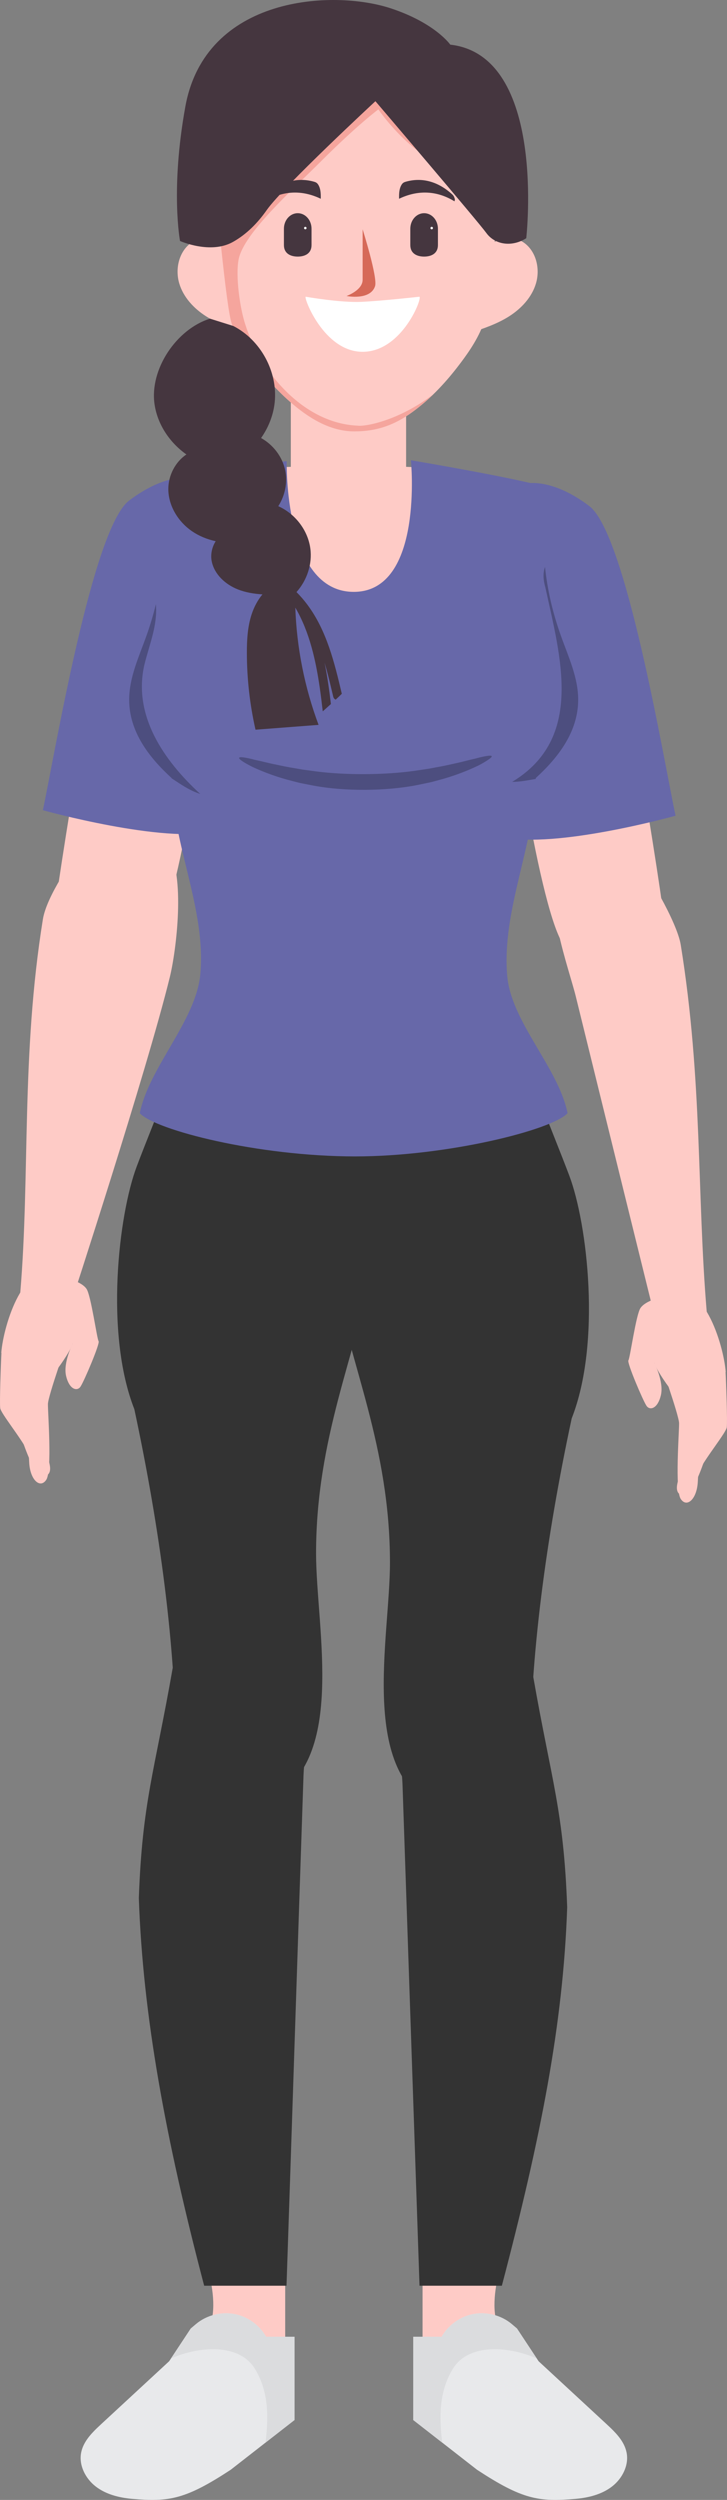 <?xml version="1.0" encoding="UTF-8"?>
<svg id="Calque_2" xmlns="http://www.w3.org/2000/svg" viewBox="0 0 809.12 2780.06">
  <rect x="0" y="0" width="809.12" height="2780.06" fill="#808080" stroke="none"/>
  <defs>
    <style>
      .cls-1 {
        fill: #f5a59d;
      }

      .cls-2 {
        fill: #e8e9eb;
      }

      .cls-3 {
        fill: #fff;
      }

      .cls-4 {
        fill: #4d4e7f;
      }

      .cls-5 {
        fill: #333;
      }

      .cls-6 {
        fill: #6768a9;
      }

      .cls-7 {
        fill: #45363f;
      }

      .cls-8 {
        fill: #d66958;
      }

      .cls-9 {
        fill: #dbdcde;
      }

      .cls-10 {
        fill: #fecbc6;
      }
    </style>
  </defs>
  <g id="Calque_5">
    <g id="front">
      <g>
        <g>
          <path class="cls-10" d="M317.41,2623.67v-125.54h-94.35s30.73,73.17,2.16,101.74c-28.56,28.56-38.52,44.56-38.52,44.56,0,0,120.32,8.67,130.7-20.76Z"/>
          <g>
            <path class="cls-2" d="M108.2,2699.92c1.54-1.48,3.1-2.93,4.64-4.36,25.14-23.25,50.29-46.49,75.43-69.74,8.01-12.13,16.02-24.25,24.02-36.36,1.71-1.45,5.66-4.8,5.66-4.8,12.29-10.42,29.64-14.56,45.31-10.83,13.73,3.27,25.88,12.51,32.9,24.73,10.54,0,21.08,0,31.62,0v92.62l-70.98,55.32c-50.22,32.93-68.62,36.01-109.84,32.36-14.35-1.27-28.96-4.91-40.38-13.7-11.42-8.79-19.01-23.54-16.26-37.69,2.13-10.94,9.72-19.69,17.87-27.55Z"/>
            <path class="cls-9" d="M327.8,2598.56c-10.54,0-21.08,0-31.62,0-7.02-12.22-19.17-21.46-32.9-24.73-15.67-3.73-33.02.41-45.31,10.83,0,0-3.95,3.34-5.66,4.8-7.32,11.08-14.65,22.18-21.98,33.28,32.09-14.1,75.63-16.57,92.98,10.91,15.85,25.36,15.72,54.05,12.2,82.71l32.3-25.18v-92.62Z"/>
          </g>
        </g>
        <g>
          <path class="cls-10" d="M470.29,2623.67v-125.54h94.35s-30.73,73.17-2.16,101.74c28.56,28.56,38.52,44.56,38.52,44.56,0,0-120.32,8.67-130.7-20.76Z"/>
          <g>
            <path class="cls-2" d="M679.5,2699.92c-1.54-1.48-3.1-2.93-4.64-4.36-25.14-23.25-50.29-46.49-75.43-69.74-8.01-12.13-16.02-24.25-24.02-36.36-1.71-1.45-5.66-4.8-5.66-4.8-12.29-10.42-29.64-14.56-45.31-10.83-13.73,3.27-25.88,12.51-32.9,24.73-10.54,0-21.08,0-31.62,0v92.62l70.98,55.32c50.22,32.93,68.62,36.01,109.84,32.36,14.35-1.27,28.96-4.91,40.38-13.7,11.42-8.79,19.01-23.54,16.26-37.69-2.13-10.94-9.72-19.69-17.87-27.55Z"/>
            <path class="cls-9" d="M459.9,2598.56c10.54,0,21.08,0,31.62,0,7.02-12.22,19.17-21.46,32.9-24.73,15.67-3.73,33.02.41,45.31,10.83,0,0,3.95,3.34,5.66,4.8,7.32,11.08,14.65,22.18,21.98,33.28-32.09-14.1-75.63-16.57-92.98,10.91-15.85,25.36-15.72,54.05-12.2,82.71l-32.3-25.18v-92.62Z"/>
          </g>
        </g>
        <path class="cls-5" d="M209.12,1135.53c-13.02,55.98-36.79,108.2-56.95,161.64-20.16,53.44-35.76,185.77-2.65,269.93,28.46,133.04,46.29,265.49,46.29,381.59,0,47.77,76.28,64.77,101.72,53.47,89.79-39.87,54.24-190.46,54.24-274.76,0-129.46,45.27-222.27,61.37-316.19-.73-88.82-1.16-140.83-1.89-229.65l-202.14-46.05Z"/>
        <path class="cls-5" d="M576.67,1145.79c13.02,55.98,36.79,108.2,56.95,161.64,20.16,53.44,35.76,185.77,2.65,269.93-28.46,133.04-46.29,265.49-46.29,381.59,0,47.77-76.28,64.77-101.72,53.47-89.79-39.87-54.24-190.46-54.24-274.76,0-129.46-45.27-222.27-61.37-316.19.73-88.82,1.16-140.83,1.89-229.65l202.14-46.05Z"/>
        <path class="cls-5" d="M593.5,1864.79c20.43,116.4,33.87,148.99,37.76,256.21-4.48,130.58-29.6,256.81-72.71,420.84h-91.65c-6.31-185.99-12.61-371.4-18.92-557.39-.92-27.22-10.74-64.43-.5-89.67,10.23-25.24,19.04-37.39,44.19-62.54,16.25-16.25,95.43-3.97,101.84,32.56Z"/>
        <path class="cls-5" d="M192.28,1854.53c-20.43,116.4-33.87,148.99-37.76,256.21,4.48,130.58,29.6,267.07,72.71,431.1h91.65c6.31-185.99,12.61-381.66,18.92-567.65.92-27.22,10.74-64.43.5-89.67-10.23-25.24-19.04-37.39-44.19-62.54-16.25-16.25-95.43-3.97-101.84,32.56Z"/>
      </g>
      <path class="cls-10" d="M60.26,1020.7c-1.17-10.84,56.66-369.6,75.57-427.61,2.34-7.18,5.66-15.11,10.18-21.25,3.06-4.15,37.09-34.66,40.72-31.21,39.42,37.55,52.7,112.69,50.76,166.28-2.17,60.04-39.14,304.76-65.92,338.71-26.78,33.95-107.56,18-111.31-24.92Z"/>
      <path class="cls-6" d="M214.3,531.65s-28.06-7.18-70.55,24.96c-40.96,30.98-82.55,280.77-96.03,344.39,0,0,135.33,37.65,192.06,23.37,0,0,12.51-211.64,12.51-263.57s-8.19-120.45-38-129.15Z"/>
      <path class="cls-10" d="M451.98,519.14v-83.21h-128.31v83.21c-36.95,1.03-61.73,7.58-61.73,37.42,0,45.01,79.53,112.84,123.9,112.84s127.88-67.83,127.88-112.84c0-29.84-24.78-36.39-61.73-37.42Z"/>
      <g>
        <g>
          <g>
            <path class="cls-10" d="M75.87,1489.42s-22.36,62.8-22.53,71.92c-.18,9.11,4.83,73.96-1.81,84.2-6.65,10.24-17.84.55-18.99-18.49-1.15-19.03-3.27-66.22-.85-74.12,2.43-7.9,4.92-38.79,7.74-47.41,2.82-8.61,30.96-46.67,36.44-16.11Z"/>
            <path class="cls-10" d="M43.7,1511.96c5.94,11.5-7.01,51.48-5.78,54.9,1.23,3.42,14.52,46.93,17.46,62.33,2.94,15.39-11.04,16.17-19.58-.39-8.55-16.56-18.03-48.36-18.89-54.34-.85-5.98-6.5-54.13-5.81-66.66.68-12.52,24.06-12.4,32.61,4.16Z"/>
            <path class="cls-10" d="M27.62,1506.43c5.94,11.5-3.86,52.83-2.62,56.26s23.12,37.28,26.06,52.67c2.94,15.39-11.04,16.17-19.58-.39-8.55-16.56-30.37-43.02-31.23-49s.73-50.25,1.42-62.78,17.41-13.32,25.95,3.24Z"/>
            <path class="cls-10" d="M81.67,1491.38c-1,5.95-8.23,18.04-17.07,30-3.76-1.23-7.55-2.33-11.36-3.35-14.12-3.77-28.46-6.48-42.51-10.59-3.12-.91-6.24-1.91-9.33-3.01,2.64-32.51,26.45-106.11,62.01-85.47,0,0,20.53,58.91,18.26,72.42Z"/>
          </g>
          <path class="cls-10" d="M62.62,1418.53s26.71,4.37,33.7,14.8c5.01,7.47,11.61,55.81,13.43,58.17,1.82,2.36-16.37,45.08-20.21,50.61-3.84,5.53-12.56,2.92-16-12.05s7.46-36.05,7.46-36.05c0,0-30.49-23.98-35.15-40.98-4.65-17,16.76-34.5,16.76-34.5Z"/>
        </g>
        <path class="cls-10" d="M78.31,1451.63s84.87-259.84,110.69-365.01c7.32-29.8,17.7-113.99-2.47-143.71-16.64-24.51-73.19-27.15-89.34-8.03-16.15,19.12-45.37,62.02-49.46,87.41-24.34,150.97-14.16,284.15-25.13,414.76-3.85,45.8,55.71,14.58,55.71,14.58Z"/>
      </g>
      <path class="cls-10" d="M739.33,1026.84c1.17-10.84-56.66-369.6-75.57-427.61-2.34-7.18-5.66-15.11-10.18-21.25-3.06-4.15-37.09-34.66-40.72-31.21-39.42,37.55-52.7,112.69-50.76,166.28,2.17,60.04,39.14,304.76,65.92,338.71,26.78,33.95,107.56,18,111.31-24.92Z"/>
      <path class="cls-6" d="M585.28,537.79s28.06-7.18,70.55,24.96c40.96,30.98,82.55,280.77,96.03,344.39,0,0-135.33,37.65-192.06,23.37,0,0-12.51-211.64-12.51-263.57s8.19-120.45,38-129.15Z"/>
      <g>
        <g>
          <g>
            <path class="cls-10" d="M733.25,1510.74s22.36,62.81,22.54,71.92c.18,9.11-4.83,73.96,1.81,84.2,6.65,10.24,17.84.55,18.99-18.49,1.15-19.03,3.27-66.22.85-74.12-2.43-7.9-4.92-38.79-7.74-47.41-2.82-8.61-30.96-46.67-36.44-16.11Z"/>
            <path class="cls-10" d="M765.42,1533.29c-5.94,11.5,7.01,51.48,5.78,54.9-1.23,3.42-14.52,46.93-17.46,62.33-2.94,15.39,11.04,16.17,19.58-.39,8.55-16.56,18.03-48.36,18.89-54.34.85-5.98,6.5-54.13,5.81-66.66-.68-12.52-24.06-12.4-32.61,4.16Z"/>
            <path class="cls-10" d="M781.5,1527.75c-5.94,11.5,3.86,52.83,2.62,56.26-1.23,3.42-23.12,37.28-26.06,52.67-2.94,15.39,11.04,16.17,19.58-.39,8.55-16.56,30.37-43.02,31.23-49,.85-5.98-.73-50.25-1.42-62.78s-17.41-13.32-25.95,3.24Z"/>
            <path class="cls-10" d="M727.44,1512.71c1,5.95,8.23,18.04,17.07,30,3.76-1.23,7.55-2.33,11.36-3.35,14.12-3.77,28.46-6.48,42.51-10.59,3.12-.91,6.24-1.91,9.33-3.01-2.64-32.51-26.45-106.11-62.01-85.47,0,0-20.53,58.91-18.26,72.42Z"/>
          </g>
          <path class="cls-10" d="M746.5,1439.85s-26.71,4.37-33.7,14.8c-5.01,7.48-11.61,55.81-13.43,58.17-1.82,2.36,16.37,45.08,20.21,50.61,3.84,5.53,12.56,2.92,16-12.05,3.44-14.97-7.46-36.05-7.46-36.05,0,0,30.49-23.98,35.15-40.98,4.65-17-16.76-34.5-16.76-34.5Z"/>
        </g>
        <path class="cls-10" d="M730.81,1472.95s-64.19-259.84-90.01-365.01c-7.32-29.8-38.38-113.99-18.21-143.71,16.64-24.51,64.96-34.43,81.11-15.31,16.15,19.12,49.87,76.49,53.96,101.89,24.34,150.97,17.89,276.95,28.86,407.56,3.85,45.8-55.71,14.58-55.71,14.58Z"/>
      </g>
      <g>
        <path class="cls-6" d="M395.49,1285.99c101.7,0,219.05-29.33,236.19-48.07-10.16-50.38-62.48-101.19-67.11-152.26-6.64-73.16,31.03-146.83,31.74-220.46,26.24-23.92,46.98-52.23,47.19-86.65.15-25.01-11.03-48.44-19.4-72.01-19.33-54.46-24.09-107.09-13.91-163.96-27.28-9.59-152.84-30.76-152.84-30.76,0,0,14.54,146.38-63.64,146.38s-74.63-145.39-74.63-145.39c-62.02,6.88-115.8,20.57-142.01,29.78,10.18,56.87,5.42,109.5-13.91,163.96-8.37,23.56-19.54,47-19.4,72.01.2,34.42,20.95,62.72,47.19,86.65.7,72.73,38.51,145.5,32.04,217.78-4.65,51.97-57.08,103.68-67.42,154.94,17.14,18.74,131.43,48.07,239.92,48.07Z"/>
        <path class="cls-4" d="M160.83,738.67c5.61-22.45,14.74-43.72,12.66-66.77-2.79,11.5-6.21,23.03-10.33,34.64-8.37,23.56-19.54,47-19.4,72.01.2,34.42,20.95,62.72,47.19,86.65,0,.1,0,.19,0,.29,10.1,6.57,20.01,13.74,31.92,17.41-40.25-36.9-75.47-87.21-62.05-144.23Z"/>
        <path class="cls-4" d="M606.93,653.14c16.77,77.15,43.6,167.71-36.9,216.34,9.11,0,17.62-1.83,26.25-3.28,0-.33.02-.67.02-1,26.24-23.92,46.98-52.23,47.19-86.65.15-25.01-11.03-48.44-19.4-72.01-9.07-25.55-14.89-50.7-17.5-76.07-2.6,7.24-1.86,14.95.34,22.67Z"/>
        <path class="cls-4" d="M547.17,840.96c1.36,1.42-10.46,8.19-14.74,10.33-13.49,6.5-28.92,12.24-44.1,16.21-3.79.98-7.67,2.21-11.77,2.98-4.09.85-8.3,1.73-12.62,2.62-34.24,6.73-79.98,7.01-114.3.7-4.33-.84-8.55-1.67-12.65-2.47-4.11-.72-8.01-1.9-11.81-2.84-15.23-3.79-30.73-9.34-44.29-15.67-20.53-10.44-19.71-13.77,2.79-7.84,8,1.64,14.95,3.63,23.96,5.38,6.69,1.46,13.57,2.85,20.59,3.97,3.72.59,7.51,1.45,11.5,1.88,3.97.54,8.05,1.09,12.23,1.66,33.1,4.26,76.4,3.99,109.44-.67,4.18-.62,8.25-1.22,12.21-1.81,3.99-.48,7.77-1.38,11.48-2.02,7.01-1.21,13.88-2.68,20.54-4.22,8.99-1.86,15.92-3.94,23.9-5.68,4.56-1.35,17.54-4.42,17.63-2.52Z"/>
      </g>
      <g>
        <g>
          <g>
            <path class="cls-10" d="M522.38,370.53c15.3-5.04,30.78-10.16,44.36-18.83,13.58-8.67,25.3-21.24,29.82-36.7,4.53-15.46.62-33.89-11.93-43.99s-31.48-7.03-42.87,4.36c-5.48,5.48-28.82,98.26-19.38,95.15Z"/>
            <path class="cls-10" d="M273.63,370.53c-15.3-5.04-30.78-10.16-44.36-18.83-13.58-8.67-25.3-21.24-29.82-36.7-4.53-15.46-.62-33.89,11.93-43.99,12.55-10.1,31.48-7.03,42.87,4.36,5.48,5.48,28.82,98.26,19.38,95.15Z"/>
          </g>
          <g>
            <path class="cls-10" d="M413.2,38.62c-2.64-.13-27.75-.13-30.39,0-80.96,3.91-157.35,17.55-145.52,144.41,0,0,12.68,145.64,19.74,173.83,3.59,14.3,13.04,27.83,21.34,39.73,12.64,18.12,27.28,35.08,43.86,49.71,20.33,17.94,44.59,33.42,72.2,33.42,25.61,0,44.89-7.39,64.03-21.15,19.06-13.7,35.55-30.99,49.94-49.46,10.96-14.08,21.92-29.47,28.53-46.18.79-1.99,1.52-4,2.04-6.07,7.07-28.19,19.74-173.83,19.74-173.83,11.83-126.86-64.56-140.5-145.52-144.41Z"/>
            <path class="cls-1" d="M398.01,473.35c-59.13-2.46-107.68-58.05-124.93-112.26-6.16-18.48-11.11-54.57-7.48-72.73,5.83-29.23,59.91-77.23,91.42-108.74,40.99-40.99,64.09-57.99,64.09-57.99,0,0,66.29,98.7,137.59,61.61.01-.12.02-.2.02-.2,11.83-126.86-64.56-140.5-145.52-144.41-2.64-.13-27.75-.13-30.39,0-80.96,3.91-157.35,17.55-145.52,144.41,0,0,12.68,145.64,19.74,173.83,3.59,14.3,13.04,27.83,21.34,39.73,12.64,18.12,27.28,35.08,43.86,49.71,20.33,17.94,44.59,33.42,72.2,33.42,25.61,0,44.89-7.39,64.03-21.15,8.43-6.06,16.36-12.83,23.82-20.08-38.46,29.28-75.66,36.09-84.28,34.85Z"/>
          </g>
        </g>
        <g>
          <path class="cls-8" d="M403.59,255.01s16.95,53.79,13.84,63.23c-5.35,16.21-31.77,10.94-31.77,10.94,0,0,17.93-6.34,17.93-17.99v-56.18Z"/>
          <path class="cls-7" d="M297.38,216.62c.28-.28.56-.54.84-.79,15.55-14.03,33.33-18.89,51.35-13.73,1.56.44,3.21,1.04,4.57,3.22,2.58,4.17,2.98,8.89,2.86,15.72-20.97-10.07-42.17-9.12-61.68,2.85-.67-2.28-.46-2.44.21-4.31.48-1.35,1.15-2.24,1.85-2.96Z"/>
          <path class="cls-7" d="M503.77,216.62c-.28-.28-.56-.54-.84-.79-15.55-14.03-33.33-18.89-51.35-13.73-1.56.44-3.21,1.04-4.57,3.22-2.58,4.17-2.98,8.89-2.86,15.72,20.97-10.07,42.17-9.12,61.68,2.85.67-2.28.46-2.44-.21-4.31-.48-1.35-1.15-2.24-1.85-2.96Z"/>
          <g>
            <path class="cls-7" d="M346.73,254.36c0-9.54-6.88-17.28-15.37-17.28s-15.37,7.73-15.37,17.28v18.2c0,9.5,7.56,12.79,15.37,12.79s15.37-3.29,15.37-12.79v-18.2Z"/>
            <path class="cls-3" d="M341.18,253.62c0,.77-.62,1.39-1.39,1.39s-1.39-.62-1.39-1.39.62-1.39,1.39-1.39,1.39.62,1.39,1.39Z"/>
          </g>
          <g>
            <path class="cls-7" d="M487.4,254.36c0-9.54-6.88-17.28-15.37-17.28s-15.37,7.73-15.37,17.28v18.2c0,9.5,7.56,12.79,15.37,12.79s15.37-3.29,15.37-12.79v-18.2Z"/>
            <path class="cls-3" d="M481.85,253.62c0,.77-.62,1.39-1.39,1.39s-1.39-.62-1.39-1.39.62-1.39,1.39-1.39,1.39.62,1.39,1.39Z"/>
          </g>
          <path class="cls-3" d="M340.26,329.99s38.58,6.78,61.9,5.7c23.32-1.08,64.51-5.7,64.51-5.7,4.12,0-18.7,60.76-62.61,61.23-43.72.49-66.55-61.23-63.8-61.23Z"/>
        </g>
        <path class="cls-7" d="M200.36,267.98s33.76,15.14,58.84,1.1c15.29-8.56,27.66-21.2,37.72-35.56,17.82-25.43,120.9-120.97,120.9-120.97,0,0,113.86,133.36,123.47,146.57s28.6,15.92,44.41,5.78c0,0,23.12-203.09-84.56-215.24,0,0-16.61-23.96-65.99-40.32-64.83-21.48-206.53-13.86-228.86,109.15-16.77,92.4-5.92,149.49-5.92,149.49Z"/>
        <path class="cls-7" d="M341.99,672.31c-3.68-4.92-7.68-9.56-12.01-13.89,11.68-13.03,17.77-31.18,15.4-48.57-2.77-20.36-16.97-38.64-35.68-46.94,7.48-11.69,10.55-26.27,7.72-39.9-3.14-15.12-13.42-28.43-26.85-35.9,8.32-11.84,13.78-25.67,15.21-40.09,3.36-33.93-15.78-68.99-46.13-84.51l-25.97-8.15c-37.42,11.74-67.34,56.4-61.68,95.21,3.29,22.52,16.92,42.72,35.47,55.81-12.41,8.29-20.21,23.48-20.13,38.61.1,18.57,10.94,36.2,26.25,46.7,7.97,5.47,17.02,9.12,26.47,11.17-4.17,6.51-5.96,14.82-4.4,22.45,2.95,14.47,15.22,25.66,28.95,31.1,8.75,3.47,18.07,4.96,27.5,5.58-5.36,6.4-9.36,14.05-11.99,22-4.54,13.72-5.37,28.37-5.36,42.82.02,28.79,3.25,57.57,9.61,85.65,23.4-1.79,46.79-3.58,70.19-5.37-15.59-41.69-24.34-85.91-25.89-130.39,15.89,27.1,22.87,58.96,27.32,89.82,1.23,8.5,2.25,17.03,3.22,25.56,3.05-2.7,6.07-5.41,9.08-8.15-1.82-15.41-3.95-30.88-7.09-46.09.77,2.58,1.51,5.17,2.22,7.75,2.72,9.99,5.1,20.08,7.47,30.16.41,1.76,1.48,2.79,2.75,3.26,2.28-2.13,4.55-4.29,6.78-6.48-8.12-34.51-16.8-70.33-38.42-99.21Z"/>
      </g>
    </g>
  </g>
</svg>